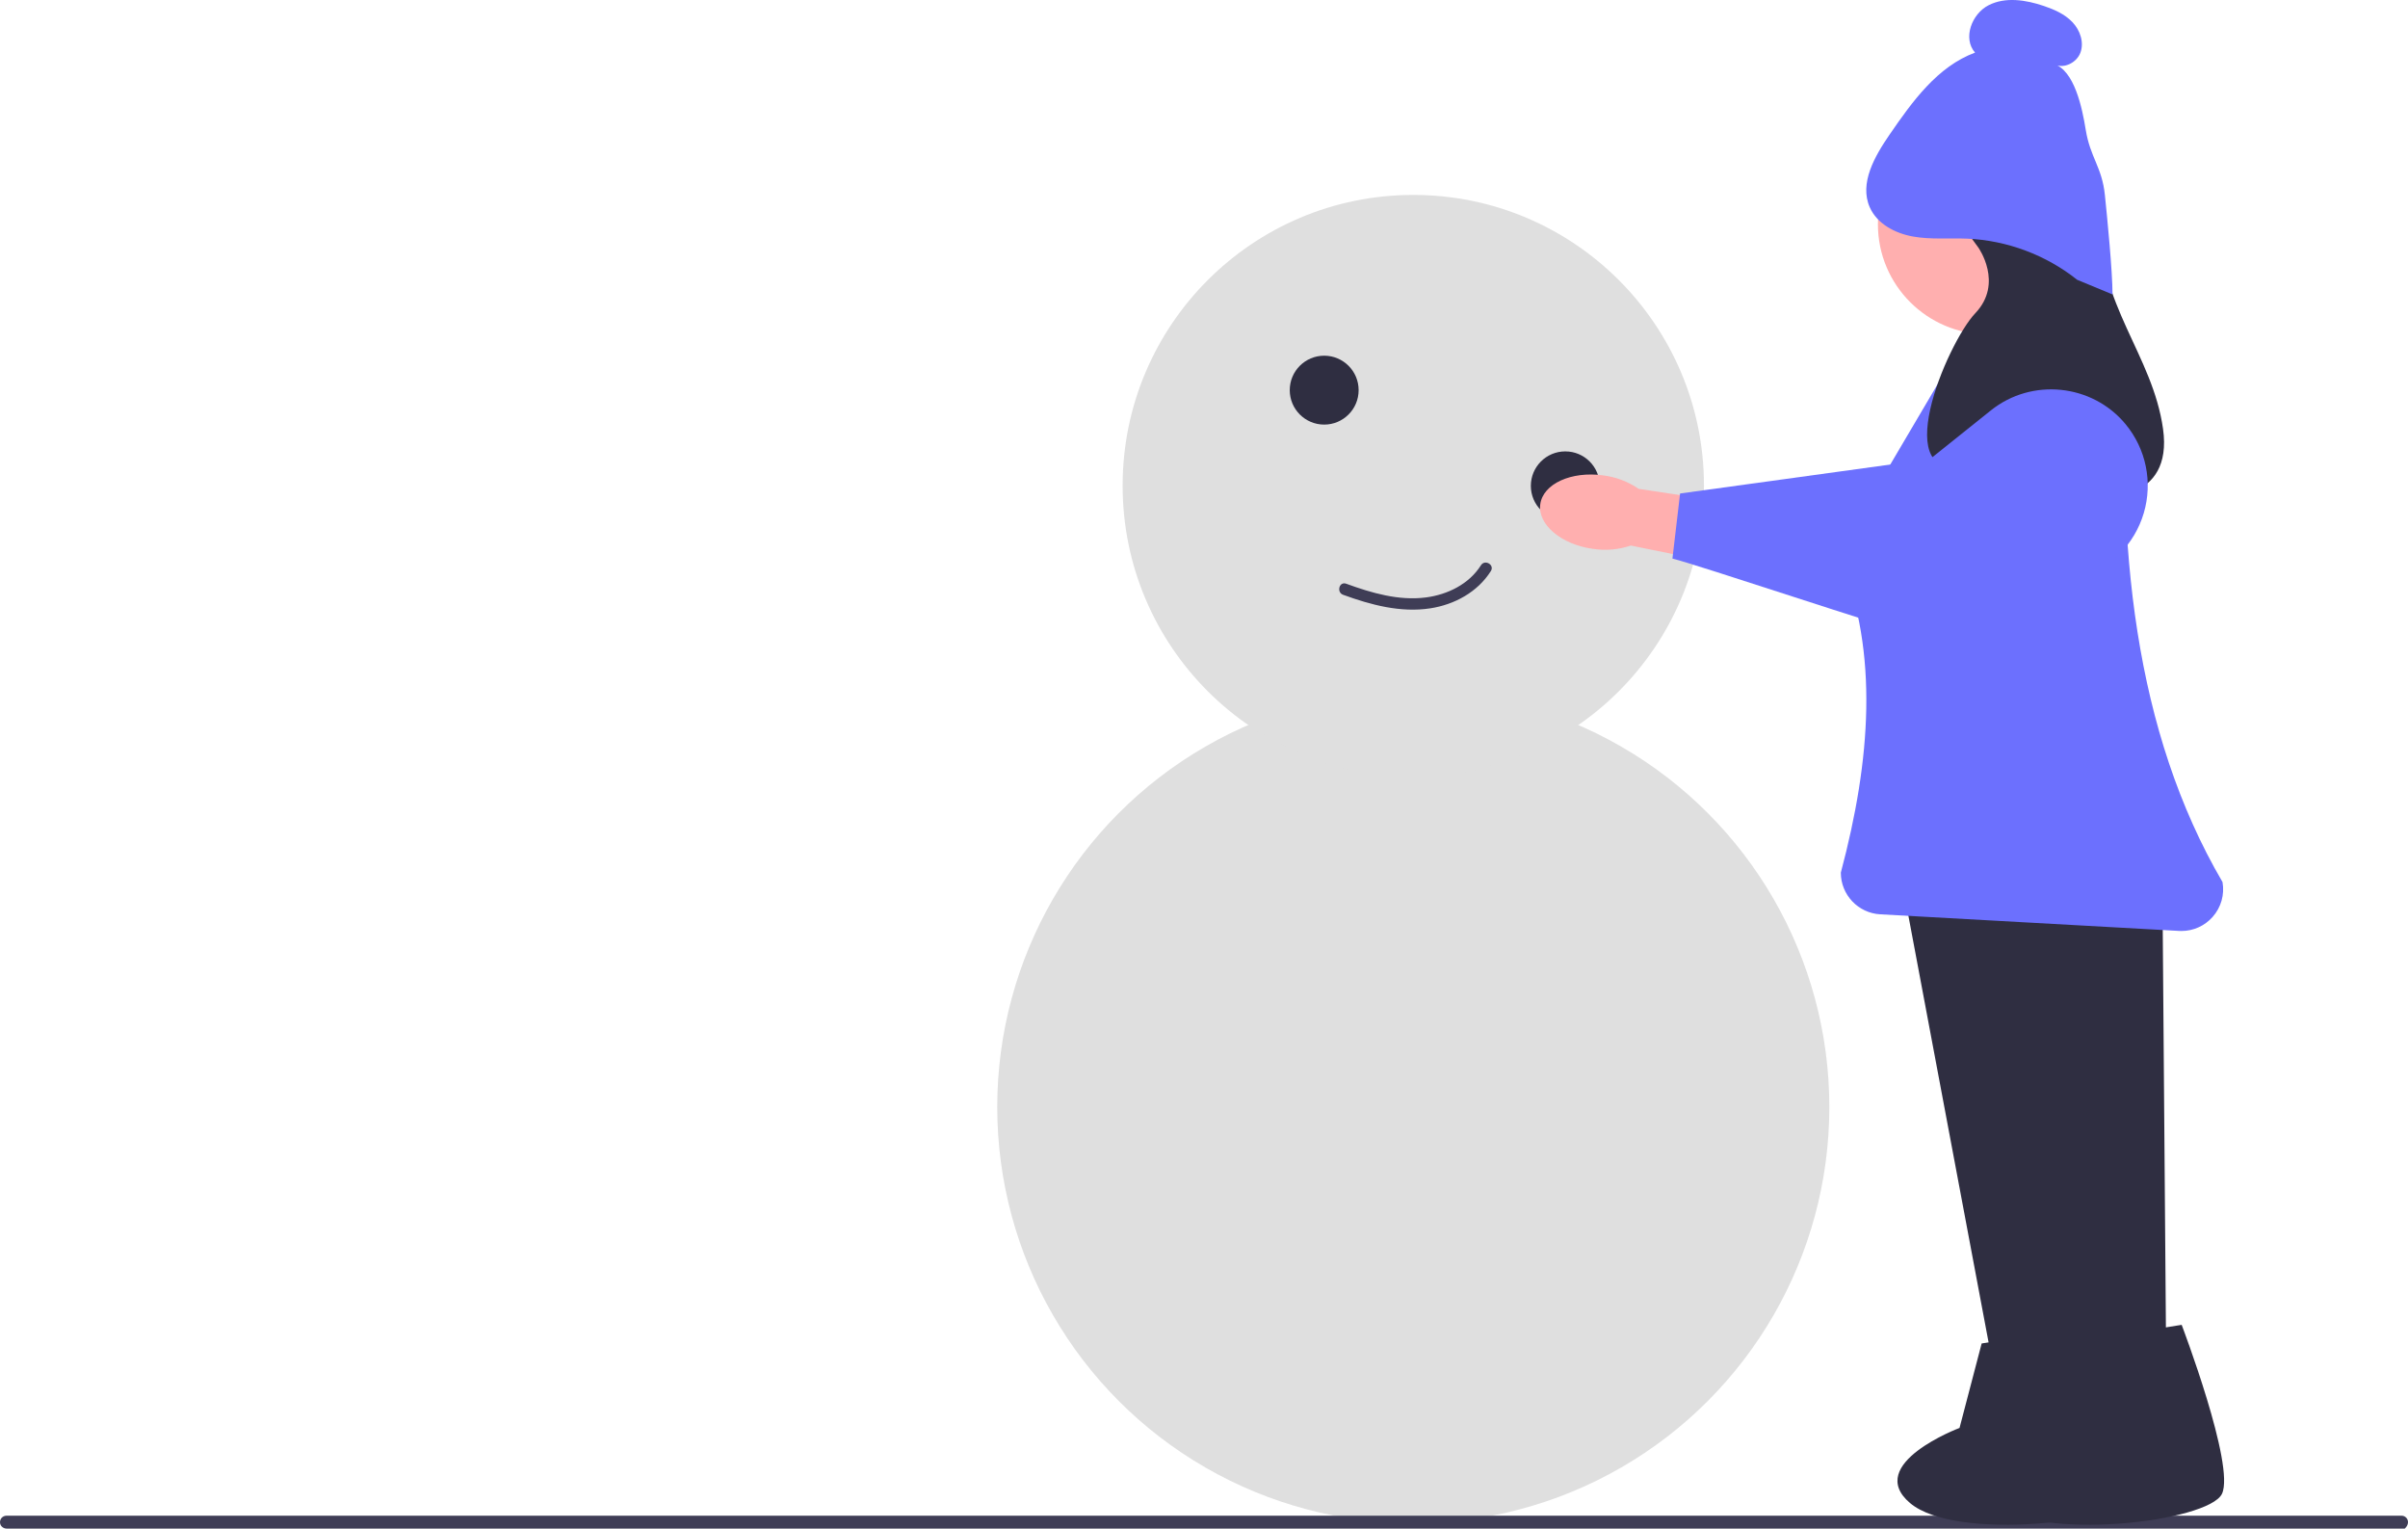 <svg xmlns="http://www.w3.org/2000/svg" width="629.232" height="399.332" viewBox="0 0 629.232 399.332" xmlns:xlink="http://www.w3.org/1999/xlink"><circle cx="369.306" cy="289.205" r="108.717" fill="#dfdfdf"/><circle cx="369.306" cy="126.875" r="75.953" fill="#dfdfdf"/><path d="m.022,397.927c.13.828.902,1.406,1.74,1.406h626.621c1.65-1.508.636-3.367-.834-3.367H1.684c-1.025,0-1.828.903-1.662,1.962Z" fill="#3f3d56"/><polygon points="495.523 222.422 520.523 355.422 544.523 353.422 543.523 227.422 495.523 222.422" fill="#2f2e41"/><path d="m548.588,346.105l-30.763,4.86-5.782,22.068s-24.978,9.4-12.943,19.614c12.036,10.214,56.498,4.933,60.014-2.394s-10.526-44.149-10.526-44.149Z" fill="#2f2e41"/><polygon points="517.023 222.422 542.023 355.422 566.023 353.422 565.023 227.422 517.023 222.422" fill="#2f2e41"/><path d="m570.088,346.105l-30.763,4.86-5.782,22.068s-24.978,9.4-12.943,19.614c12.036,10.214,56.498,4.933,60.014-2.394s-10.526-44.149-10.526-44.149Z" fill="#2f2e41"/><path d="m570.027,243.212c-.205,0-.41-.006-.616-.018l-78.085-4.338c-5.777-.321-10.302-5.104-10.302-10.891,7.903-29.629,9.829-57.447,0-81.706,0-1.946.522-3.86,1.51-5.537l29.256-49.647c1.529-2.595,4.09-4.457,7.026-5.108,5.48-1.217,15.856-3.562,23.772-5.597h0c2.945-.758,6.097-.246,8.648,1.4,2.583,1.667,4.297,4.254,4.826,7.283-3.414,53.456,1.802,102.222,24.698,141.373.576,3.296-.369,6.622-2.592,9.123-2.086,2.348-5.025,3.662-8.141,3.662Z" fill="#6c70fe"/><g><polygon points="540.418 75.586 541.072 101.09 522.106 106.976 514.913 101.09 512.951 79.509 540.418 75.586" fill="#ffafaf"/><circle cx="519.491" cy="58.582" r="28.775" fill="#ffafaf"/><path d="m495.294,43.541s4.393-9.092,6.747-2.378c2.354,6.714,14.912,23.498,14.912,23.498,0,0,6.671,9.324-.785,17.157-7.456,7.833-23.545,45.876-1.177,39.536,22.368-6.341,33.748,8.579,33.748,8.579,0,0,19.228,1.492,16.481-17.903-2.747-19.395-16.874-32.076-16.874-55.574,0-23.498-13.342-33.568-21.19-32.449-7.848,1.119-36.571,1.26-31.862,19.535Z" fill="#2f2e41"/></g><path d="m542.78,73.091c-8.13-6.482-18.349-10.301-28.738-10.742-4.73-.2-9.514.276-14.174-.56-4.66-.835-9.383-3.315-11.288-7.649-2.762-6.286,1.291-13.315,5.181-18.972,5.944-8.645,12.499-17.78,22.337-21.424-3.272-3.71-.874-10.119,3.53-12.372,4.404-2.252,9.751-1.401,14.438.183,2.744.927,5.489,2.139,7.484,4.238,1.995,2.099,3.094,5.261,2.079,7.974-1.014,2.713-4.549,4.403-7.036,2.919,5.476,1.59,7.521,11.606,8.429,17.236,1.162,7.203,4.253,9.743,5,17,.641,6.231,1.976,19.736,2,26" fill="#6c70fe"/><circle cx="346.023" cy="101.922" r="9" fill="#2f2e41"/><circle cx="409.023" cy="126.922" r="9" fill="#2f2e41"/><g><path d="m418.905,124.187c3.336.415,6.524,1.622,9.298,3.521l13.24,1.999,39.219,4.544,17.9,8.657-7.098,14.035-50.78-11.473-14.528-2.951c-3.186,1.077-6.583,1.375-9.907.868-8.333-1.15-14.493-6.382-13.76-11.684.733-5.303,8.081-8.667,16.417-7.516Z" fill="#ffafaf"/><path d="m497.523,164.922c-2.001,0-54.456-17.565-60.5-19h0l2-17,65.321-8.997,15.908-12.727c10.666-8.532,26.438-6.923,35.159,3.588h0c5.378,6.481,7.164,15.174,4.777,23.25-2.387,8.078-8.612,14.402-16.65,16.92-44.617,13.966-45.669,13.966-46.015,13.966Z" fill="#6c70fe"/></g><path d="m350.971,155.384c7.261,2.649,15.028,4.731,22.805,3.533,6.313-.973,12.34-4.25,15.799-9.731,1.033-1.638-1.562-3.145-2.59-1.514-3.104,4.92-8.707,7.664-14.355,8.402-7.112.929-14.249-1.17-20.86-3.583-1.817-.663-2.6,2.235-.798,2.893h0Z" fill="#3f3d56"/></svg>